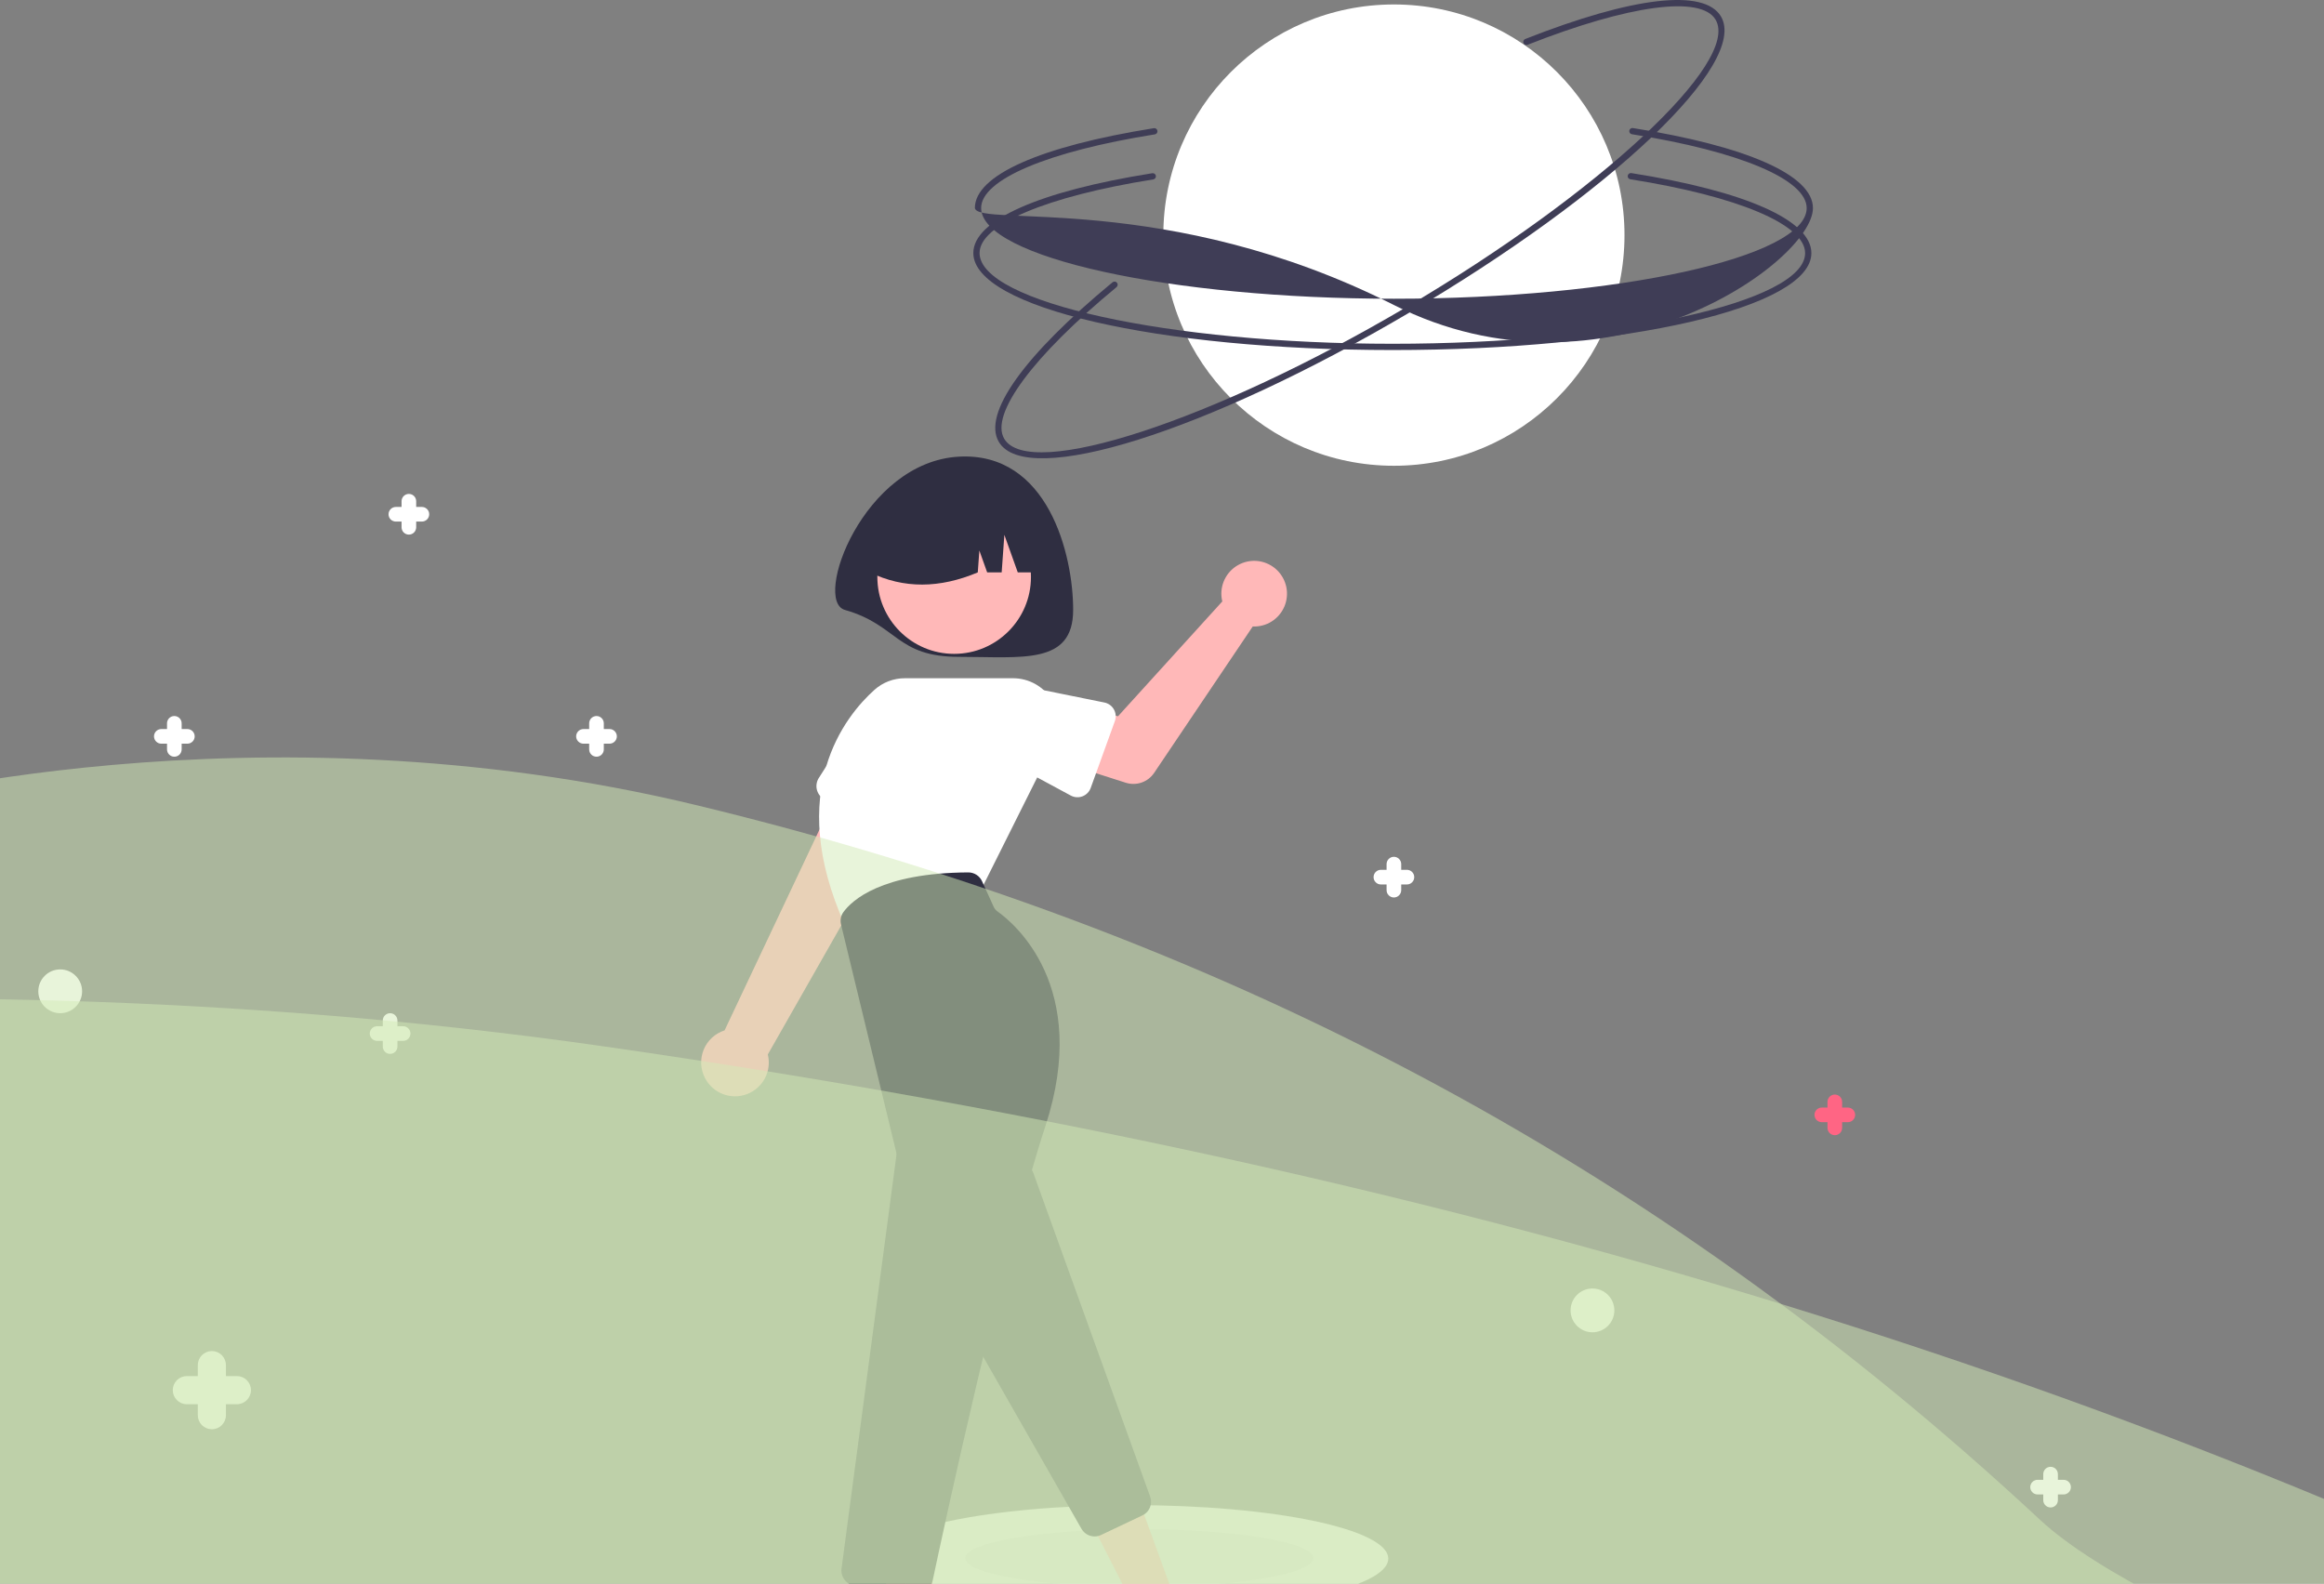 <svg width="135" height="92" viewBox="0 0 135 92" fill="none" xmlns="http://www.w3.org/2000/svg">
<rect x="0" y="0" width="135" height="92" fill="#808080" stroke="none"/>
<g clip-path="url(#clip0_8_49)">
<path d="M80.972 27.057C88.369 27.057 94.366 21.058 94.366 13.658C94.366 6.258 88.369 0.259 80.972 0.259C73.574 0.259 67.577 6.258 67.577 13.658C67.577 21.058 73.574 27.057 80.972 27.057Z" fill="white"/>
<path d="M65.754 93.648C73.978 93.648 80.644 92.257 80.644 90.541C80.644 88.825 73.978 87.434 65.754 87.434C57.531 87.434 50.865 88.825 50.865 90.541C50.865 92.257 57.531 93.648 65.754 93.648Z" fill="#F2F2F2"/>
<path d="M80.88 20.334C67.231 20.332 56.54 17.857 56.54 14.698C56.54 12.804 60.329 11.115 66.934 10.063C66.958 10.059 66.982 10.06 67.005 10.065C67.028 10.071 67.05 10.081 67.07 10.095C67.089 10.108 67.106 10.126 67.118 10.146C67.131 10.166 67.14 10.189 67.144 10.212C67.147 10.236 67.147 10.26 67.141 10.283C67.136 10.306 67.126 10.329 67.112 10.348C67.098 10.367 67.081 10.384 67.061 10.396C67.04 10.409 67.018 10.418 66.994 10.422L66.994 10.422L66.991 10.422C60.769 11.413 56.903 13.051 56.903 14.698C56.903 17.555 67.883 19.969 80.88 19.97C93.878 19.971 104.859 17.559 104.859 14.703C104.859 13.049 100.969 11.406 94.707 10.414C94.683 10.411 94.66 10.403 94.64 10.39C94.62 10.378 94.602 10.362 94.588 10.342C94.573 10.323 94.563 10.301 94.558 10.278C94.552 10.255 94.551 10.231 94.554 10.207C94.558 10.184 94.566 10.161 94.579 10.14C94.591 10.12 94.607 10.102 94.627 10.088C94.646 10.074 94.668 10.064 94.691 10.058C94.714 10.052 94.738 10.051 94.762 10.055L94.762 10.055L94.764 10.055C101.41 11.107 105.222 12.801 105.222 14.703C105.222 17.861 94.53 20.335 80.88 20.334Z" fill="#3F3D56"/>
<path d="M81.853 18.169C70.092 25.097 59.623 28.392 58.021 25.67C57.06 24.038 59.468 20.659 64.626 16.399C64.645 16.384 64.666 16.372 64.689 16.365C64.711 16.358 64.735 16.355 64.759 16.358C64.783 16.36 64.806 16.366 64.827 16.377C64.848 16.388 64.867 16.404 64.882 16.422C64.898 16.44 64.909 16.461 64.916 16.484C64.924 16.507 64.926 16.531 64.924 16.554C64.922 16.578 64.915 16.601 64.904 16.622C64.893 16.644 64.878 16.663 64.86 16.678L64.859 16.678L64.858 16.68C59.998 20.692 57.499 24.067 58.334 25.486C59.783 27.947 70.469 24.453 81.669 17.856C92.869 11.259 101.107 3.605 99.658 1.144C98.819 -0.281 94.634 0.278 88.735 2.603C88.713 2.612 88.689 2.616 88.665 2.616C88.642 2.615 88.618 2.61 88.596 2.601C88.574 2.592 88.554 2.578 88.538 2.561C88.521 2.544 88.508 2.524 88.499 2.501C88.49 2.479 88.486 2.456 88.486 2.432C88.486 2.408 88.491 2.384 88.501 2.362C88.51 2.34 88.524 2.321 88.541 2.304C88.558 2.287 88.578 2.274 88.6 2.265L88.601 2.265L88.602 2.265C94.863 -0.203 99.007 -0.679 99.971 0.959C101.573 3.682 93.615 11.241 81.853 18.169Z" fill="#3F3D56"/>
<path d="M66.176 92.189C71.754 92.189 76.276 91.439 76.276 90.514C76.276 89.589 71.754 88.839 66.176 88.839C60.597 88.839 56.075 89.589 56.075 90.514C56.075 91.439 60.597 92.189 66.176 92.189Z" fill="#E6E6E6"/>
<path d="M3.497 58.858C4.199 58.858 4.769 58.289 4.769 57.586C4.769 56.884 4.199 56.314 3.497 56.314C2.795 56.314 2.225 56.884 2.225 57.586C2.225 58.289 2.795 58.858 3.497 58.858Z" fill="white"/>
<path d="M92.505 77.394C93.208 77.394 93.777 76.824 93.777 76.122C93.777 75.419 93.208 74.85 92.505 74.85C91.803 74.85 91.234 75.419 91.234 76.122C91.234 76.824 91.803 77.394 92.505 77.394Z" fill="white"/>
<path d="M49.079 35.431C52.166 36.312 52.047 38.157 55.709 38.157C59.371 38.157 62.339 38.642 62.339 35.431C62.339 32.219 60.882 26.249 55.709 26.527C50.142 26.825 47.207 34.897 49.079 35.431Z" fill="#2F2E41"/>
<path d="M40.955 62.626C40.822 62.373 40.746 62.095 40.732 61.81C40.719 61.525 40.768 61.24 40.876 60.976C40.984 60.712 41.149 60.475 41.359 60.281C41.569 60.088 41.819 59.943 42.09 59.856L49.686 43.782L53.161 46.219L44.602 61.254C44.717 61.72 44.657 62.213 44.433 62.638C44.209 63.063 43.837 63.391 43.387 63.56C42.938 63.73 42.442 63.728 41.993 63.556C41.545 63.383 41.175 63.053 40.955 62.626Z" fill="#FFB8B8"/>
<path d="M47.463 45.916C47.427 45.795 47.417 45.669 47.435 45.544C47.452 45.419 47.496 45.3 47.564 45.194L49.925 41.49C50.188 40.903 50.673 40.443 51.273 40.212C51.874 39.982 52.541 39.999 53.129 40.26C53.718 40.521 54.178 41.005 54.41 41.605C54.642 42.205 54.627 42.873 54.368 43.462L53.178 47.706C53.144 47.827 53.085 47.939 53.003 48.035C52.922 48.131 52.821 48.208 52.707 48.262C52.593 48.315 52.469 48.343 52.344 48.344C52.218 48.346 52.093 48.32 51.978 48.268L47.944 46.464C47.83 46.412 47.727 46.337 47.644 46.242C47.561 46.148 47.499 46.036 47.463 45.916Z" fill="white"/>
<path d="M68.537 93.69L66.444 94.452L62.51 86.741L65.598 85.615L68.537 93.69Z" fill="#FFB8B8"/>
<path d="M62.824 88.812L54.852 74.856C54.775 74.721 54.735 74.567 54.737 74.412C54.739 74.257 54.782 74.104 54.861 73.971L58.451 67.986C58.536 67.844 58.66 67.729 58.808 67.654C58.956 67.58 59.121 67.549 59.286 67.565C59.451 67.581 59.608 67.643 59.738 67.745C59.869 67.846 59.968 67.983 60.025 68.139L66.812 86.941C66.886 87.145 66.882 87.371 66.799 87.572C66.716 87.774 66.56 87.937 66.363 88.029L63.958 89.169C63.842 89.224 63.715 89.252 63.587 89.252C63.432 89.252 63.28 89.212 63.147 89.135C63.013 89.057 62.901 88.946 62.824 88.812Z" fill="#2F2E41"/>
<path d="M55.426 37.983C57.89 37.983 59.888 35.984 59.888 33.519C59.888 31.054 57.89 29.056 55.426 29.056C52.962 29.056 50.965 31.054 50.965 33.519C50.965 35.984 52.962 37.983 55.426 37.983Z" fill="#FFB8B8"/>
<path d="M49.08 53.736C45.567 45.942 49.109 41.586 50.795 40.075C51.28 39.639 51.91 39.399 52.562 39.399H58.847C59.299 39.399 59.742 39.514 60.137 39.734C60.531 39.954 60.862 40.271 61.1 40.655C61.337 41.039 61.472 41.478 61.492 41.929C61.513 42.38 61.417 42.828 61.215 43.232L57.014 51.639L49.114 53.812L49.08 53.736Z" fill="white"/>
<path d="M54.161 95.797L51.934 95.797L50.875 87.204L54.162 87.204L54.161 95.797Z" fill="#FFB8B8"/>
<path d="M53.218 92.517L49.652 92.106C49.422 92.079 49.211 91.962 49.067 91.78C48.923 91.598 48.856 91.366 48.883 91.135C48.884 91.13 48.884 91.126 48.885 91.121L52.067 67.152C52.078 67.068 52.074 66.984 52.054 66.902L48.855 53.701C48.825 53.579 48.822 53.452 48.846 53.329C48.869 53.206 48.919 53.089 48.992 52.987C49.488 52.303 51.188 50.709 56.243 50.679H56.248C56.417 50.679 56.581 50.727 56.723 50.818C56.865 50.909 56.977 51.039 57.047 51.193L57.721 52.676C57.772 52.787 57.85 52.881 57.949 52.951C58.877 53.608 63.373 57.298 60.733 65.397C58.138 73.358 54.814 88.812 54.174 91.83C54.133 92.026 54.026 92.202 53.87 92.328C53.715 92.454 53.52 92.523 53.32 92.523C53.286 92.523 53.252 92.521 53.218 92.517Z" fill="#2F2E41"/>
<path d="M70.954 34.639C70.962 34.74 70.979 34.839 71.003 34.937L64.946 41.607L62.806 41.146L61.688 44.285L65.396 45.47C65.696 45.565 66.019 45.561 66.316 45.458C66.613 45.355 66.868 45.158 67.044 44.897L72.77 36.393C73.156 36.41 73.539 36.309 73.867 36.104C74.195 35.898 74.453 35.597 74.606 35.241C74.759 34.885 74.8 34.491 74.724 34.111C74.647 33.732 74.457 33.384 74.179 33.115C73.9 32.846 73.546 32.668 73.164 32.605C72.782 32.542 72.39 32.597 72.04 32.763C71.69 32.928 71.398 33.197 71.204 33.532C71.01 33.867 70.923 34.253 70.954 34.639Z" fill="#FFB8B8"/>
<path d="M64.762 41.89L63.358 45.774C63.318 45.884 63.255 45.985 63.172 46.069C63.09 46.152 62.991 46.217 62.881 46.259C62.771 46.301 62.654 46.319 62.536 46.311C62.419 46.304 62.305 46.271 62.202 46.215L58.578 44.262C58.014 44.055 57.555 43.632 57.302 43.086C57.05 42.541 57.023 41.917 57.23 41.352C57.436 40.788 57.857 40.327 58.402 40.073C58.947 39.819 59.57 39.791 60.135 39.996L64.156 40.81C64.271 40.834 64.38 40.882 64.475 40.951C64.57 41.02 64.649 41.109 64.706 41.211C64.764 41.314 64.799 41.427 64.808 41.544C64.818 41.661 64.802 41.779 64.762 41.89Z" fill="white"/>
<path d="M60.886 33.25H59.122L58.343 31.07L58.187 33.25H57.344L56.89 31.978L56.799 33.25C54.592 34.182 52.5 34.208 50.532 33.25C50.532 31.997 51.03 30.796 51.915 29.91C52.801 29.023 54.002 28.526 55.255 28.526H56.163C57.416 28.526 58.617 29.023 59.503 29.91C60.389 30.796 60.886 31.997 60.886 33.25Z" fill="#2F2E41"/>
<path d="M13.76 79.938H13.124V79.302C13.124 79.085 13.038 78.877 12.885 78.724C12.732 78.57 12.524 78.484 12.307 78.484C12.09 78.484 11.882 78.57 11.729 78.724C11.576 78.877 11.49 79.085 11.49 79.302V79.938H10.854C10.637 79.938 10.429 80.024 10.276 80.177C10.123 80.331 10.036 80.539 10.036 80.755C10.036 80.972 10.123 81.18 10.276 81.334C10.429 81.487 10.637 81.573 10.854 81.573H11.49V82.209C11.49 82.426 11.576 82.634 11.729 82.787C11.882 82.941 12.09 83.027 12.307 83.027C12.524 83.027 12.732 82.941 12.885 82.787C13.038 82.634 13.124 82.426 13.124 82.209V81.573H13.76C13.977 81.573 14.185 81.487 14.338 81.334C14.492 81.18 14.578 80.972 14.578 80.755C14.578 80.539 14.492 80.331 14.338 80.177C14.185 80.024 13.977 79.938 13.76 79.938Z" fill="white"/>
<path d="M107.339 64.339H107.008V64.008C107.008 63.895 106.964 63.787 106.884 63.708C106.804 63.628 106.696 63.583 106.583 63.583C106.471 63.583 106.363 63.628 106.283 63.708C106.203 63.787 106.158 63.895 106.158 64.008V64.339H105.828C105.715 64.339 105.607 64.384 105.527 64.463C105.447 64.543 105.403 64.651 105.403 64.764C105.403 64.877 105.447 64.985 105.527 65.065C105.607 65.144 105.715 65.189 105.828 65.189H106.158V65.52C106.158 65.633 106.203 65.741 106.283 65.821C106.363 65.9 106.471 65.945 106.583 65.945C106.696 65.945 106.804 65.9 106.884 65.821C106.964 65.741 107.008 65.633 107.008 65.52V65.189H107.339C107.452 65.189 107.56 65.145 107.64 65.065C107.72 64.986 107.765 64.878 107.765 64.765C107.765 64.652 107.72 64.544 107.641 64.464C107.561 64.384 107.453 64.339 107.341 64.339H107.339Z" fill="#FF6584"/>
<path d="M10.883 42.351H10.552V42.02C10.553 41.907 10.508 41.799 10.428 41.719C10.349 41.639 10.241 41.594 10.128 41.594C10.072 41.594 10.017 41.605 9.965 41.626C9.914 41.648 9.867 41.679 9.827 41.718C9.747 41.798 9.702 41.906 9.702 42.019V42.351H9.372C9.316 42.351 9.26 42.362 9.209 42.383C9.157 42.404 9.11 42.435 9.071 42.475C9.031 42.514 9 42.561 8.978 42.613C8.957 42.664 8.946 42.719 8.946 42.775C8.946 42.831 8.957 42.886 8.978 42.938C8.999 42.99 9.03 43.037 9.07 43.076C9.109 43.116 9.156 43.147 9.207 43.169C9.259 43.19 9.314 43.201 9.37 43.201H9.702V43.532C9.702 43.645 9.747 43.753 9.826 43.833C9.906 43.913 10.014 43.958 10.126 43.958C10.239 43.958 10.347 43.914 10.427 43.834C10.507 43.755 10.552 43.646 10.552 43.534V43.201H10.883C10.996 43.202 11.104 43.157 11.184 43.078C11.264 42.998 11.309 42.89 11.309 42.777C11.309 42.664 11.265 42.556 11.185 42.476C11.106 42.396 10.998 42.351 10.885 42.351H10.884L10.883 42.351Z" fill="white"/>
<path d="M35.406 42.351H35.075V42.02C35.075 41.907 35.031 41.799 34.951 41.719C34.871 41.639 34.764 41.594 34.651 41.594C34.538 41.594 34.43 41.639 34.35 41.718C34.27 41.798 34.225 41.906 34.225 42.019V42.351H33.894C33.782 42.351 33.673 42.395 33.593 42.475C33.514 42.554 33.469 42.663 33.468 42.775C33.468 42.888 33.513 42.996 33.593 43.076C33.672 43.156 33.78 43.201 33.893 43.201H34.225V43.532C34.225 43.645 34.269 43.753 34.349 43.833C34.428 43.913 34.536 43.958 34.649 43.958C34.762 43.958 34.87 43.914 34.95 43.834C35.03 43.755 35.075 43.646 35.075 43.534V43.201H35.406C35.518 43.202 35.627 43.157 35.706 43.078C35.786 42.998 35.832 42.89 35.832 42.777C35.832 42.664 35.788 42.556 35.708 42.476C35.629 42.396 35.521 42.351 35.408 42.351H35.407L35.406 42.351Z" fill="white"/>
<path d="M119.873 85.963H119.542V85.633C119.542 85.52 119.498 85.412 119.418 85.332C119.338 85.252 119.23 85.208 119.117 85.208C119.005 85.208 118.896 85.252 118.817 85.332C118.737 85.412 118.692 85.52 118.692 85.633V85.963H118.362C118.249 85.963 118.141 86.008 118.061 86.088C117.981 86.168 117.937 86.276 117.937 86.389C117.937 86.501 117.981 86.61 118.061 86.689C118.141 86.769 118.249 86.814 118.362 86.814H118.692V87.145C118.692 87.257 118.737 87.366 118.817 87.445C118.896 87.525 119.005 87.57 119.117 87.57C119.23 87.57 119.338 87.525 119.418 87.445C119.498 87.366 119.542 87.257 119.542 87.145V86.814H119.873C119.986 86.814 120.094 86.769 120.173 86.689C120.253 86.61 120.298 86.501 120.298 86.389C120.298 86.276 120.253 86.168 120.173 86.088C120.094 86.008 119.986 85.963 119.873 85.963Z" fill="white"/>
<path d="M81.726 50.528H81.396V50.197C81.396 50.085 81.351 49.977 81.271 49.897C81.192 49.817 81.084 49.772 80.971 49.772C80.858 49.772 80.75 49.817 80.67 49.897C80.59 49.977 80.546 50.085 80.546 50.197V50.528H80.215C80.102 50.528 79.994 50.573 79.915 50.653C79.835 50.733 79.79 50.841 79.79 50.953C79.79 51.066 79.835 51.174 79.915 51.254C79.994 51.334 80.102 51.379 80.215 51.379H80.546V51.709C80.546 51.822 80.59 51.93 80.67 52.01C80.75 52.09 80.858 52.135 80.971 52.135C81.084 52.135 81.192 52.09 81.271 52.01C81.351 51.93 81.396 51.822 81.396 51.709V51.379H81.726C81.782 51.379 81.838 51.368 81.889 51.347C81.941 51.325 81.988 51.294 82.027 51.255C82.067 51.215 82.098 51.168 82.12 51.117C82.141 51.065 82.152 51.01 82.152 50.954C82.152 50.898 82.141 50.843 82.12 50.791C82.099 50.74 82.068 50.693 82.028 50.653C81.989 50.614 81.942 50.582 81.891 50.561C81.839 50.539 81.784 50.528 81.728 50.528H81.726Z" fill="white"/>
<path d="M23.417 59.614H23.086V59.283C23.086 59.171 23.042 59.062 22.962 58.983C22.883 58.903 22.775 58.858 22.662 58.858C22.549 58.857 22.441 58.902 22.361 58.981C22.281 59.061 22.236 59.169 22.236 59.282V59.614H21.905C21.793 59.614 21.684 59.659 21.605 59.738C21.525 59.818 21.48 59.926 21.48 60.039C21.479 60.151 21.524 60.26 21.604 60.34C21.683 60.419 21.791 60.465 21.904 60.465H22.236V60.795C22.236 60.908 22.28 61.016 22.36 61.096C22.439 61.176 22.547 61.221 22.66 61.221C22.773 61.222 22.881 61.177 22.961 61.097C23.041 61.018 23.086 60.91 23.086 60.797V60.465H23.417C23.529 60.465 23.638 60.42 23.718 60.341C23.797 60.261 23.842 60.153 23.843 60.04C23.843 59.927 23.798 59.819 23.718 59.739C23.639 59.659 23.531 59.614 23.418 59.614L23.417 59.614Z" fill="white"/>
<path d="M24.507 29.449H24.176V29.118C24.176 29.005 24.132 28.897 24.052 28.817C23.973 28.737 23.864 28.692 23.752 28.692C23.639 28.692 23.531 28.736 23.451 28.816C23.371 28.896 23.326 29.004 23.326 29.116V29.449H22.995C22.883 29.449 22.774 29.493 22.695 29.573C22.615 29.652 22.57 29.761 22.57 29.873C22.569 29.986 22.614 30.094 22.693 30.174C22.773 30.254 22.881 30.299 22.994 30.299H23.326V30.63C23.326 30.743 23.37 30.851 23.45 30.931C23.529 31.011 23.637 31.056 23.75 31.056C23.863 31.056 23.971 31.012 24.051 30.932C24.131 30.852 24.176 30.744 24.176 30.631V30.299H24.507C24.619 30.299 24.727 30.255 24.807 30.175C24.887 30.096 24.932 29.988 24.932 29.875C24.933 29.762 24.888 29.654 24.808 29.574C24.729 29.494 24.621 29.449 24.508 29.449L24.507 29.449Z" fill="white"/>
<path d="M80.971 17.718C67.813 11.068 56.779 13.229 56.63 12.082C56.63 10.188 60.419 8.499 67.025 7.447C67.048 7.443 67.072 7.444 67.096 7.449C67.119 7.455 67.141 7.464 67.16 7.478C67.18 7.492 67.196 7.51 67.209 7.53C67.222 7.55 67.23 7.573 67.234 7.596C67.238 7.62 67.237 7.644 67.232 7.667C67.227 7.69 67.217 7.712 67.203 7.732C67.189 7.751 67.171 7.768 67.151 7.78C67.131 7.793 67.108 7.802 67.085 7.806L67.084 7.806L67.082 7.806C60.859 8.797 56.994 10.435 56.994 12.082C56.993 14.939 67.974 17.353 80.971 17.354C93.968 17.355 104.949 14.943 104.949 12.086C104.949 10.433 101.059 8.789 94.797 7.798C94.774 7.795 94.751 7.786 94.731 7.774C94.71 7.762 94.692 7.745 94.678 7.726C94.664 7.707 94.654 7.685 94.648 7.662C94.643 7.639 94.642 7.615 94.645 7.591C94.649 7.567 94.657 7.545 94.669 7.524C94.682 7.504 94.698 7.486 94.717 7.472C94.736 7.458 94.758 7.448 94.781 7.442C94.805 7.436 94.829 7.435 94.852 7.439L94.853 7.439L94.854 7.439C101.501 8.491 105.313 10.185 105.313 12.086C105.312 15.245 93.154 23.874 80.971 17.718Z" fill="#3F3D56"/>
<path d="M40.5 46.783C14.604 40.522 -8 46.783 -8 46.783H-14V101.783H147.5C147.5 101.783 125.184 94.501 118.5 88.283C95.972 67.324 70.408 54.014 40.5 46.783Z" fill="#D2E9B6" fill-opacity="0.51"/>
<path d="M35.127 60.793C-8.648 54.509 -46.858 60.793 -46.858 60.793H-57V116H216C216 116 178.277 108.691 166.978 102.449C128.897 81.412 85.684 68.051 35.127 60.793Z" fill="#D2E9B6" fill-opacity="0.51"/>
</g>
<defs>
<clipPath id="clip0_8_49">
<rect width="142" height="116" fill="white" transform="translate(-7)"/>
</clipPath>
</defs>
</svg>
